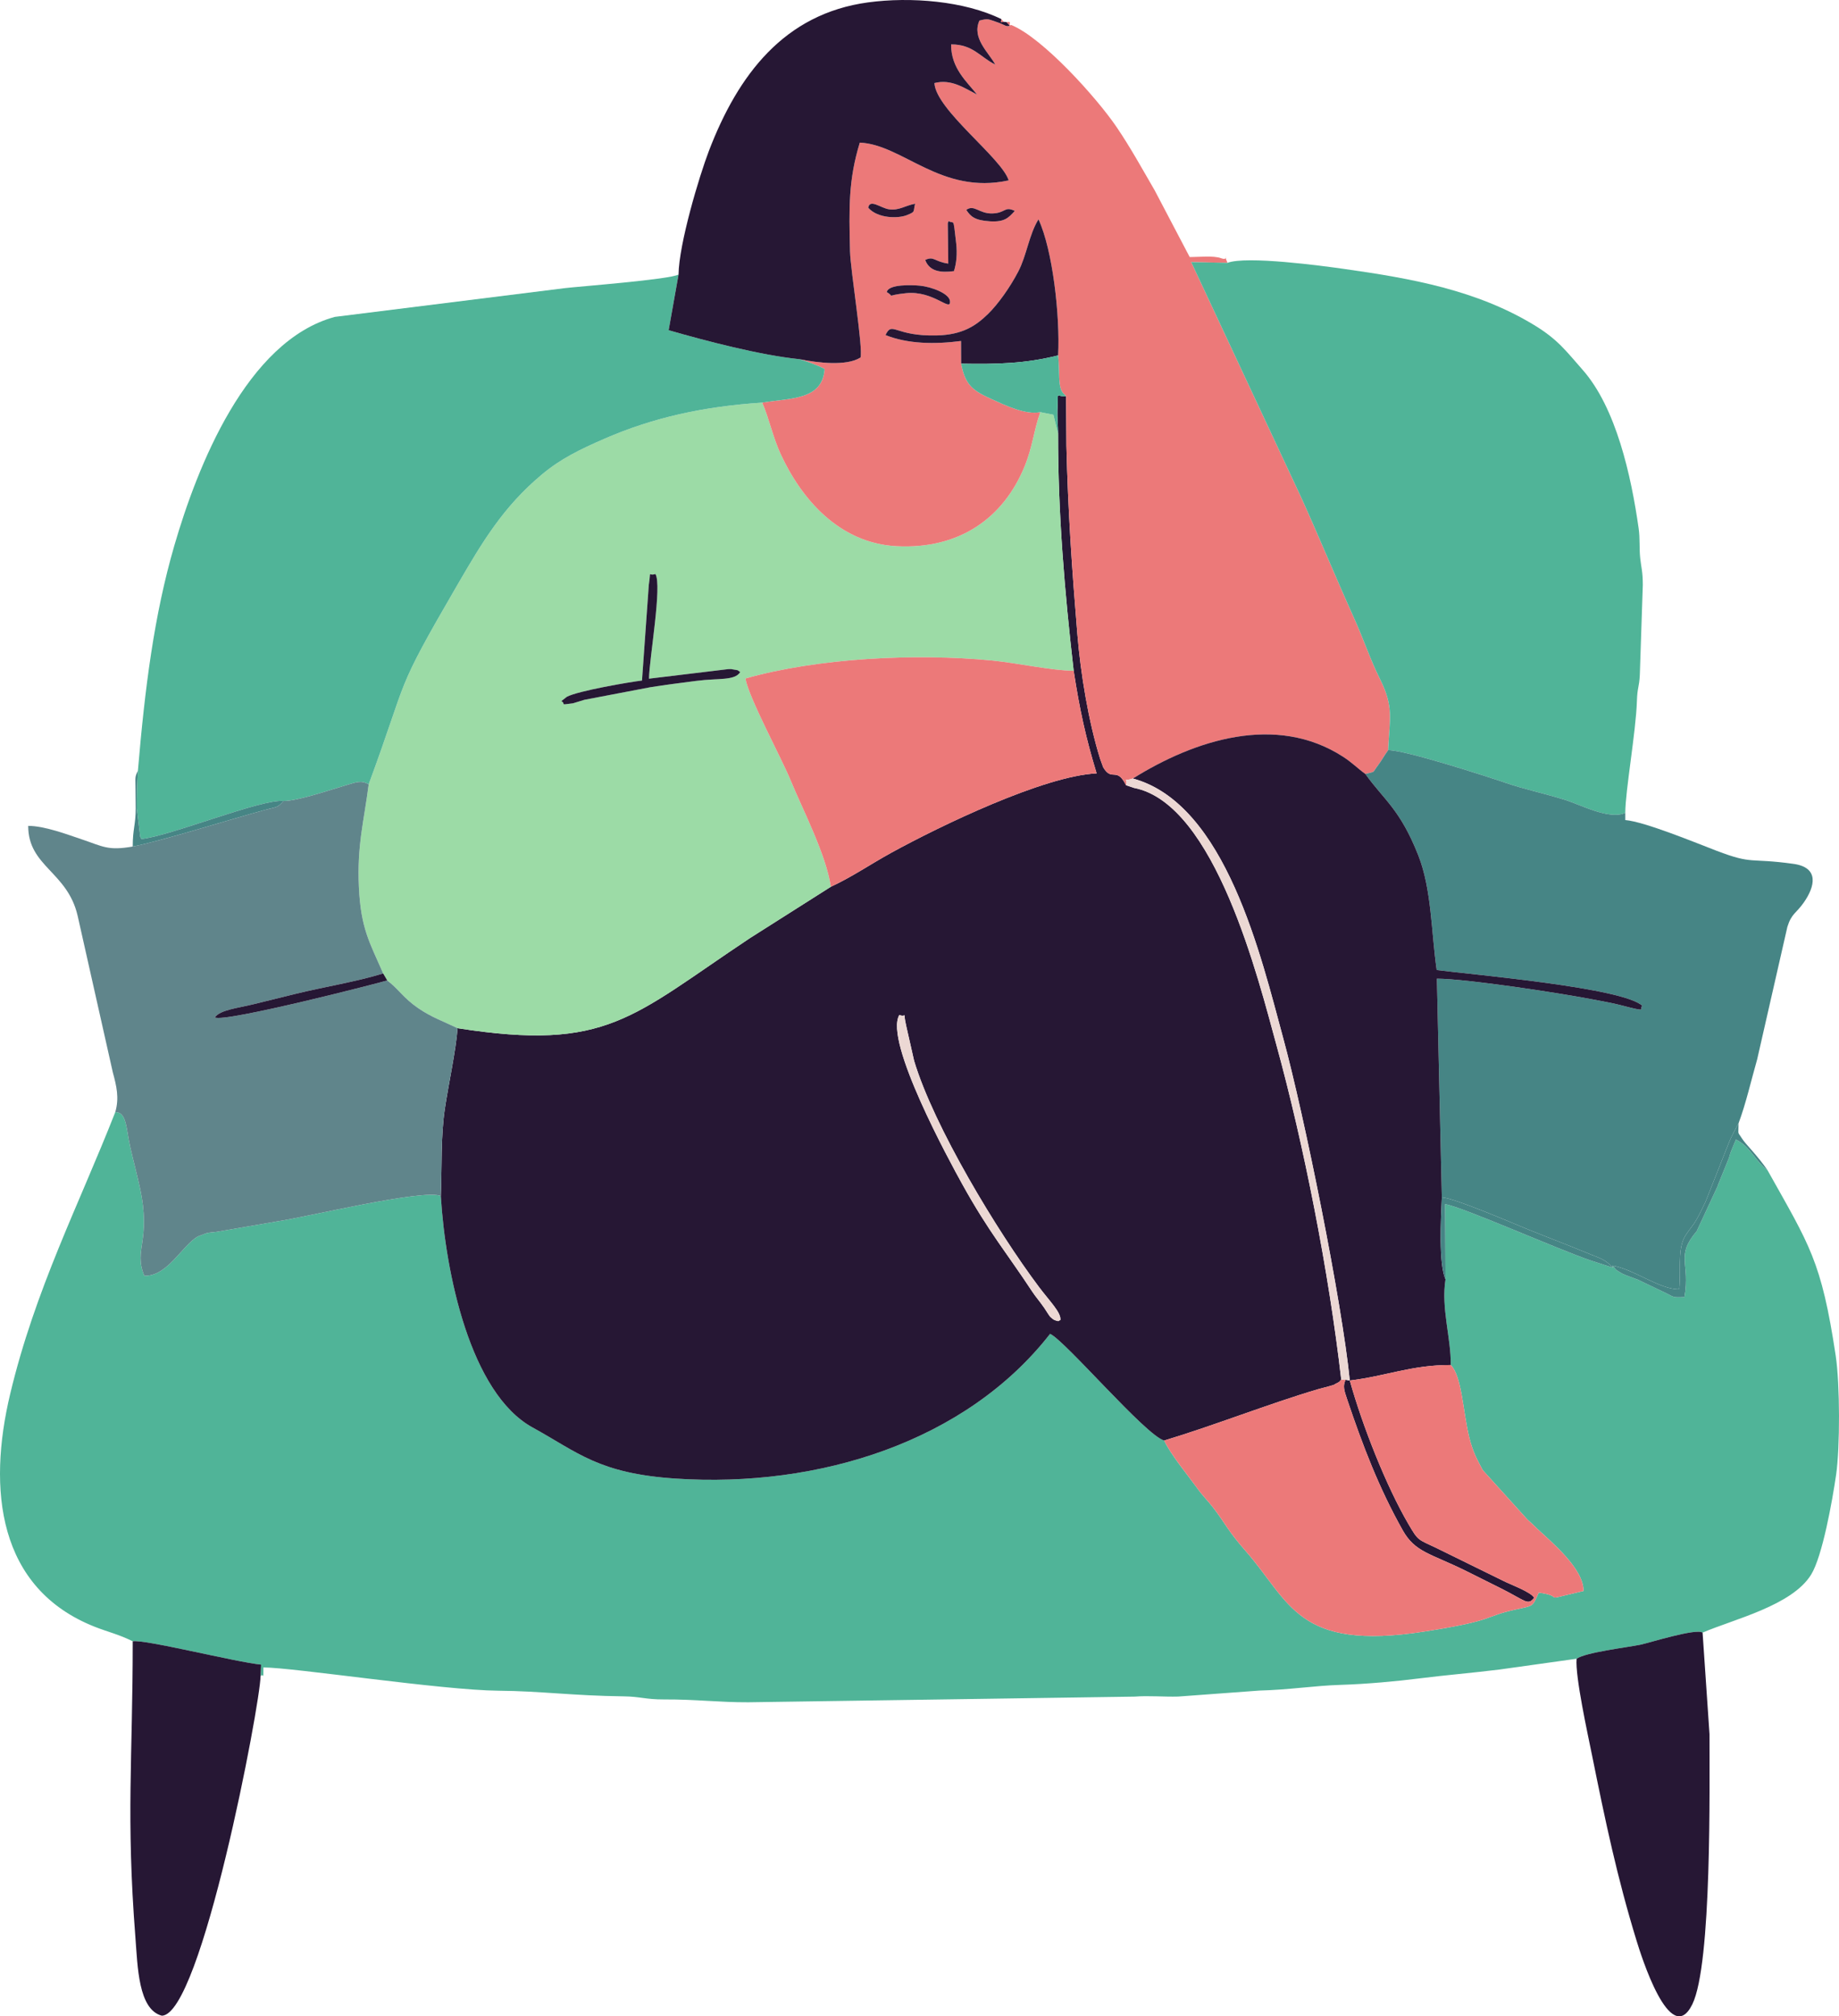 <svg width="466" height="511" viewBox="0 0 466 511" fill="none" xmlns="http://www.w3.org/2000/svg">
<g clip-path="url(#clip0_111_37)">
<path fill-rule="evenodd" clip-rule="evenodd" d="M33.633 415.964C36.469 415.371 59.669 421.223 66.165 421.871L66.023 424.793C66.729 423.843 66.745 426.283 66.745 422.587C74.327 422.587 111.995 428.366 126.335 428.483C137.077 428.57 145.059 429.753 158.016 429.912C162.266 429.965 163.562 430.713 168.271 430.694C176.419 430.661 182.13 431.442 189.625 431.415L287.531 429.98C290.999 429.693 295.021 430.071 298.553 429.966L319.11 428.449C326.726 428.251 332.96 427.213 339.736 427.001C346.204 426.798 353.662 426.133 360.122 425.313C366.278 424.531 373.1 423.971 379.997 423.114L399.514 420.38C401.796 418.762 412.088 417.549 415.67 416.825C417.709 416.413 429.839 412.587 431.434 413.761C439.304 410.365 454.079 406.938 458.941 399.055C461.793 394.429 464.308 380.376 465.268 373.753C466.261 366.895 466.262 350.852 465.161 343.556C461.527 319.47 458.573 315.683 447.901 296.598C444.501 293.987 443.747 290.753 439.884 288.797C439.559 289.574 439.232 290.289 438.834 291.32C438.037 293.382 438.784 291.25 438.13 293.415L435.394 300.157C435.327 300.331 435.265 300.529 435.198 300.709L429.949 312.008C424.475 318.419 428.352 320.002 426.835 328.717C423.689 328.869 424.266 328.736 422.119 327.701L415.154 324.371C414.567 324.119 414.106 323.987 412.995 323.561C412.305 323.296 411.226 322.925 410.464 322.424C408.953 321.43 409.861 322.161 408.652 320.754L408.677 321.263L403.137 319.467C394.658 316.606 370.433 305.793 366.184 305.184L366.289 324.218C365.141 331.588 367.695 338.981 367.622 345.946C370.434 348.738 370.695 357.658 372.283 364.195C373.215 368.035 374.328 369.926 375.718 372.571L386.948 384.999C387.056 385.106 387.215 385.255 387.325 385.36C387.479 385.508 387.94 385.909 388.095 386.054C388.7 386.62 388.961 386.905 389.582 387.483C393.296 390.941 401.328 397.602 401.253 403.211L396.54 404.331C391.712 405.541 396.013 404.466 389.929 403.62C388.211 407.272 388.88 406.848 384.009 407.918C375.696 409.743 379.217 410.643 360.896 413.493C328.592 418.517 327.012 405.995 315.592 393.015C311.106 387.917 310.41 385.938 307.396 382.059C305.727 379.909 304.928 379.329 303.147 376.849C301.334 374.323 296.661 368.648 294.999 365.078C290.342 363.825 269.907 339.754 266.092 338.043C244.845 365.321 207.609 377.126 171.23 374.726C151.686 373.436 146.441 368.089 134.958 361.773C119.119 353.061 112.871 322.485 111.704 303.11C107.474 301.226 77.559 308.466 70.485 309.498L54.892 312.191C53.764 312.351 53.462 312.267 52.259 312.547L50.143 313.351C46.118 315.642 42.48 323.522 36.559 323.319C33.779 316.529 38.408 314.598 35.431 300.917C34.667 297.409 33.72 293.877 33.025 290.8C31.918 285.905 32.133 281.861 29.218 281.826C20.001 305.336 8.897 326.772 2.574 353.299C-3.173 377.408 -0.632 402.563 24.058 412.3C27.317 413.586 30.123 414.204 33.633 415.964L33.633 415.964Z" fill="#50B498"/>
<path fill-rule="evenodd" clip-rule="evenodd" d="M263.268 326.159C266.004 329.802 268.927 332.645 268.697 334.54C268.106 334.718 268.557 335.023 267.281 334.573C266.952 334.457 266.357 333.968 266.12 333.719C265.85 333.435 265.001 332.029 264.607 331.46C263.392 329.703 262.508 328.773 261.487 327.218C255.2 317.646 250.6 312.324 243.803 300.046C240.8 294.623 223.944 263.843 227.89 257.237C229.948 258.001 228.707 255.797 229.595 259.84L231.628 268.821C236.615 285.493 252.791 312.206 263.268 326.159H263.268ZM268.113 109.867C268.081 130.113 269.801 150.245 272.068 169.999C273.588 179.909 275.137 186.96 277.883 196C264.446 196.639 238.13 209.365 225.875 216.101C220.537 219.035 215.886 222.258 210.541 224.732L190.096 237.707C159.991 257.712 153.973 266.525 115.947 260.58C115.547 266.167 113.641 274.813 112.735 280.945C111.645 288.312 112.007 295.673 111.704 303.11C112.871 322.485 119.119 353.061 134.958 361.773C146.441 368.088 151.686 373.436 171.229 374.726C207.609 377.126 244.845 365.321 266.091 338.043C269.907 339.754 290.342 363.825 294.999 365.078C307.448 361.343 321.478 355.779 333.97 352.078C334.753 351.846 336.385 351.457 336.824 351.316C338.704 350.714 337.144 351.39 338.444 350.697C339.738 350.007 338.974 350.563 339.868 349.649C336.747 322.444 330.414 290.164 323.395 264.653C318.995 248.662 308.013 203.682 287.342 199.677L285.339 199.007C282.896 194.109 281.807 198.293 279.543 194.442C279.525 194.41 278.82 192.479 278.761 192.292C275.81 182.805 273.827 170.697 272.995 160.648C271.661 144.539 270.62 129.504 270.228 113.001L270.15 100.399C267.4 100.716 268.248 98.511 267.952 103.974C267.875 105.392 268.107 108.257 268.113 109.867L268.113 109.867Z" fill="#261734"/>
<path fill-rule="evenodd" clip-rule="evenodd" d="M164.453 171.998L184.521 169.582C185.667 169.59 184.77 169.49 185.837 169.672C187.518 169.961 186.627 169.734 187.565 170.322C186.201 172.573 181.98 171.832 176.474 172.554C172.673 173.053 168.629 173.548 164.764 174.173L148.099 177.353C147.705 177.465 145.293 178.225 145.196 178.237C141.471 178.715 143.608 178.539 142.251 177.677L143.636 176.592C146.466 175.078 159.726 172.817 162.682 172.473L164.41 148.195C165.038 144.059 164.1 146.143 166.081 145.471C167.821 148.373 164.544 166.773 164.453 171.998L164.453 171.998ZM93.425 198.774C92.245 208.027 90.448 214.2 90.939 224.772C91.432 235.408 93.683 238.842 97.095 246.706L98.125 248.474C101.124 250.777 102.154 252.875 105.923 255.468C109.32 257.805 112.221 258.79 115.947 260.58C153.973 266.525 159.991 257.712 190.096 237.707L210.54 224.732C209.299 216.498 203.443 205.287 200.348 197.772C197.903 191.838 189.841 177.087 188.884 171.954C207.16 166.78 231.886 165.515 251.359 167.396C257.645 168.003 266.612 169.974 272.068 169.999C269.801 150.245 268.081 130.113 268.113 109.867L266.932 105.107L263.606 104.452C261.947 109.123 261.668 113.222 259.626 118.21C254.338 131.127 243.278 139.267 227.173 138.422C212.647 137.659 203.061 126.453 197.806 115.052C195.837 110.779 194.837 105.86 193.14 102.04C178.252 103.003 165.487 105.834 153.24 111.162C146.927 113.909 142.096 116.258 137.325 120.243C127.491 128.455 122.165 137.468 116 148.07C99.525 176.401 103.933 170.267 93.425 198.774V198.774Z" fill="#9CDBA6"/>
<path fill-rule="evenodd" clip-rule="evenodd" d="M224.71 74.031C225.094 71.98 231.083 72.212 233.08 72.398C235.828 72.654 240.549 74.316 240.728 76.33C240.983 79.21 236.629 73.579 229.573 74.307C223.909 74.89 227.105 75.467 224.71 74.031L224.71 74.031ZM240.399 56.021C241.809 56.996 241.492 54.526 242.299 61.687C242.594 64.308 242.369 66.688 241.731 68.717C238.36 69.173 235.53 68.791 234.443 65.886C236.668 64.817 236.742 66.313 240.286 66.808L240.163 56.586C240.196 56.449 240.307 56.203 240.399 56.021ZM250.823 56.085C246.943 55.842 245.936 54.834 244.855 53.194C246.875 51.742 248.082 54.176 251.421 54.097C254.863 54.016 254.461 52.166 257.148 53.446C255.549 55.22 254.555 56.319 250.823 56.085L250.823 56.085ZM229.784 54.529C227.673 55.38 222.466 55.441 220.009 52.648C220.399 50.296 223.202 52.749 225.255 53.042C227.845 53.413 229.244 52.126 231.891 51.635C231.335 53.747 232.091 53.6 229.784 54.529V54.529ZM202.6 91.033C204.33 91.532 207.474 92.68 208.954 93.508C208.415 101.427 200.416 100.846 193.14 102.04C194.837 105.86 195.837 110.779 197.806 115.052C203.061 126.453 212.647 137.659 227.173 138.422C243.278 139.267 254.338 131.127 259.626 118.211C261.668 113.222 261.947 109.123 263.606 104.452C259.91 105.21 254.77 102.74 251.319 101.176C246.53 99.007 244.584 97.633 243.554 92.167L243.527 86.416C236.907 87.283 230.053 87.189 224.392 84.92C226.117 81.23 226.622 85.307 237.451 85.009C243.86 84.833 247.236 82.623 250.391 79.54C252.838 77.15 255.902 72.908 258.041 68.79C260.173 64.687 260.781 59.382 263.151 55.587C266.75 63.328 268.634 79.971 268.13 90.07C268.581 94.439 268.008 97.835 269.318 99.546L270.15 100.399L270.228 113.001C270.62 129.504 271.661 144.539 272.995 160.648C273.827 170.697 275.809 182.805 278.761 192.292C278.819 192.479 279.524 194.41 279.543 194.442C281.807 198.293 282.896 194.109 285.339 199.007C285.689 196.749 284.304 198.203 287.069 197.305C302.655 187.561 323.321 180.782 340.334 191.787C342.719 193.33 344.014 194.742 345.979 196.149C348.725 195.407 347.54 196.114 349.284 193.816C350.11 192.727 350.747 191.485 351.758 190.115C352.125 182.008 353.255 179.236 349.679 172.079C347.24 167.197 345.561 162.076 343.127 156.673C338.277 145.905 333.851 135.148 329.682 125.988L301.848 66.426L311.038 66.618C309.719 63.47 311.737 66.299 309.42 65.442C307.479 64.725 303.698 65.151 301.472 65.151L292.61 48.268C289.457 42.837 286.515 37.465 282.939 32.193C277.971 24.87 264.265 9.582 256.211 6.314C255.054 7.074 254.687 6.286 252.816 5.671C250.432 4.888 250.494 4.62 248.19 5.212C246.179 9.637 250.526 13.303 252.203 16.362C248.353 14.484 246.582 11.233 241.013 11.257C240.943 17.29 245.079 20.782 247.579 23.962C244.238 22.246 241.031 19.969 236.778 21.052C237.143 27.848 253.833 40.02 255.597 45.716C238.453 49.462 228.775 36.623 217.871 36.144C214.977 45.631 215.126 52.617 215.393 63.68C215.509 68.484 218.752 88.332 218.05 90.615C214.423 92.862 207.252 91.945 202.6 91.033L202.6 91.033ZM253.735 4.843C253.614 5.867 253.376 5.66 254.38 5.535L253.735 4.843ZM255.006 5.578L255.851 6.486C255.851 5.301 256.158 5.578 255.006 5.578Z" fill="#EC7979"/>
<path fill-rule="evenodd" clip-rule="evenodd" d="M34.944 195.328C34.736 198.611 34.661 201.618 34.673 204.908L35.532 212.039C35.588 212.175 35.722 212.44 35.84 212.626C43.074 211.918 66.157 202.457 71.831 202.991C75.243 203.062 83.726 200.162 87.471 199.063C90.309 198.23 91.483 197.677 93.425 198.774C103.933 170.268 99.525 176.401 116 148.071C122.165 137.468 127.491 128.455 137.325 120.243C142.096 116.258 146.927 113.91 153.24 111.163C165.487 105.835 178.252 103.004 193.14 102.04C200.416 100.846 208.415 101.428 208.954 93.508C207.474 92.68 204.33 91.532 202.6 91.033C192.582 90.01 178.75 86.373 169.437 83.688L171.945 69.564C169.801 70.853 146.188 72.635 143.061 73.032L84.854 80.309C62.43 86.378 49.933 118.471 44.19 138.217C39.043 155.913 36.723 174.307 34.944 195.328L34.944 195.328Z" fill="#50B498"/>
<path fill-rule="evenodd" clip-rule="evenodd" d="M351.757 190.116C356.169 190.107 376.369 196.644 381.479 198.387C386.521 200.105 391.122 201.023 396.553 202.71C400.477 203.93 407.848 207.884 411.845 205.999C411.845 200.497 414.547 185.439 414.79 177.678C414.901 174.129 415.361 174.28 415.527 171.061L416.286 148.233C416.281 144.805 415.89 143.9 415.634 141.53C415.344 138.834 415.615 136.609 415.223 133.85C413.345 120.61 409.524 103.292 400.979 93.663C396.98 89.158 394.882 86.099 388.731 82.37C374.227 73.577 358.001 70.612 340.431 68.133C335.216 67.397 315.836 64.766 311.038 66.618L301.848 66.426L329.682 125.989C333.851 135.148 338.277 145.905 343.127 156.673C345.561 162.076 347.239 167.197 349.679 172.079C353.255 179.237 352.124 182.008 351.757 190.116Z" fill="#50B498"/>
<path fill-rule="evenodd" clip-rule="evenodd" d="M345.979 196.149C350.722 202.78 354.79 205.079 359.413 216.825C362.778 225.376 362.675 236.219 364.055 245.841C373.947 247.097 411.277 250.328 416.148 254.901C415.211 255.718 418.016 256.652 410.547 254.709C408.704 254.23 406.371 253.818 404.505 253.452C395.557 251.698 371.635 248.056 364.103 248.029L365.36 303.444C368.93 303.76 383.148 309.933 387.45 311.681C391.021 313.132 394.539 314.471 397.88 315.806C399.929 316.624 401.407 317.247 403.151 317.947C405.878 319.042 406.809 319.28 408.677 321.263L408.652 320.754C414.075 321.703 420.631 326.836 425.497 326.744C425.985 322.451 425.096 317.178 426.711 313.833C427.493 312.214 428.616 311.165 429.655 309.491C430.593 307.98 431.314 306.293 432.145 304.647L438.224 289.285C438.601 288.366 439.981 285.647 440.543 284.692C442.428 279.621 443.652 274.147 445.269 268.45L452.915 234.906C453.972 231.492 455.139 231.491 457.06 228.753C459.932 224.661 461.058 219.849 454.456 218.931C443.058 217.345 444.354 219.191 434.967 215.611C429.984 213.711 416.794 208.243 411.846 207.831V205.999C407.849 207.884 400.478 203.929 396.554 202.71C391.123 201.023 386.521 200.105 381.48 198.387C376.369 196.644 356.169 190.107 351.758 190.115C350.747 191.485 350.11 192.727 349.284 193.816C347.541 196.114 348.726 195.407 345.979 196.149V196.149Z" fill="#468585"/>
<path fill-rule="evenodd" clip-rule="evenodd" d="M71.831 202.991C70.302 204.802 69.975 204.485 67.233 205.23C57.934 207.757 40.888 213.163 33.633 214.543C27.317 215.634 26.176 214.551 20.666 212.701C17.035 211.482 11.286 209.302 7.143 209.302C7.143 219.629 17.083 220.888 19.672 232.082L28.576 271.723C29.527 275.246 30.248 278.233 29.218 281.826C32.133 281.861 31.918 285.905 33.025 290.8C33.72 293.877 34.667 297.408 35.431 300.917C38.407 314.598 33.779 316.528 36.558 323.319C42.48 323.522 46.118 315.642 50.142 313.351L52.258 312.547C53.462 312.266 53.764 312.351 54.892 312.191L70.485 309.498C77.559 308.466 107.473 301.226 111.704 303.11C112.007 295.672 111.645 288.312 112.734 280.945C113.641 274.813 115.546 266.167 115.947 260.58C112.221 258.79 109.32 257.805 105.923 255.468C102.154 252.875 101.124 250.776 98.125 248.474C97.545 248.746 56.655 259.292 54.438 257.843C55.754 255.936 60.271 255.478 64.11 254.535C67.732 253.645 71.272 252.769 74.809 251.899C82.138 250.095 90.209 248.831 97.095 246.706C93.683 238.842 91.432 235.408 90.939 224.772C90.448 214.2 92.245 208.027 93.425 198.774C91.483 197.677 90.308 198.23 87.471 199.063C83.726 200.162 75.243 203.062 71.831 202.991L71.831 202.991Z" fill="#60858B"/>
<path fill-rule="evenodd" clip-rule="evenodd" d="M287.069 197.305C310.674 203.683 319.623 242.801 325.129 262.979C330.495 282.643 340.04 329.895 342.038 349.868L340.97 349.685C340.233 351.288 340.575 352.303 341.387 354.711C345.342 366.442 349.405 377.073 355.428 387.795C358.605 393.451 362.411 393.635 371.534 398.157C374.598 399.676 377.102 400.923 380.373 402.565C386.686 405.734 387.115 406.975 388.757 404.936C387.939 403.435 382.525 401.484 380.899 400.629L364.084 392.368C359.231 390.05 359.437 390.59 356.915 386.284C351.321 376.732 345.229 361.36 342.038 349.868C351.087 348.793 357.784 345.886 367.622 345.946C367.695 338.981 365.141 331.588 366.289 324.218C364.507 320.244 365.134 308.739 365.36 303.444L364.103 248.029C371.635 248.056 395.557 251.698 404.505 253.452C406.371 253.818 408.704 254.231 410.547 254.709C418.016 256.652 415.211 255.718 416.148 254.901C411.277 250.328 373.947 247.097 364.055 245.841C362.675 236.219 362.778 225.376 359.413 216.825C354.79 205.08 350.722 202.78 345.979 196.149C344.014 194.742 342.719 193.33 340.334 191.787C323.321 180.782 302.655 187.561 287.069 197.305L287.069 197.305Z" fill="#261734"/>
<path fill-rule="evenodd" clip-rule="evenodd" d="M171.945 69.564L169.437 83.688C178.75 86.373 192.582 90.01 202.6 91.033C207.252 91.945 214.423 92.862 218.05 90.615C218.752 88.331 215.509 68.484 215.393 63.679C215.125 52.617 214.977 45.631 217.871 36.144C228.775 36.623 238.453 49.462 255.597 45.716C253.833 40.02 237.143 27.848 236.778 21.052C241.031 19.969 244.238 22.246 247.579 23.962C245.079 20.782 240.943 17.29 241.013 11.256C246.582 11.233 248.353 14.484 252.203 16.362C250.526 13.303 246.179 9.637 248.19 5.212C250.494 4.619 250.432 4.888 252.816 5.671C254.687 6.286 255.054 7.074 256.211 6.314L255.851 6.486L255.006 5.578L254.38 5.535C253.376 5.66 253.614 5.867 253.735 4.843C244.41 0.248 230.746 -0.857 219.971 0.605C198.719 3.489 187.026 18.94 179.633 38.246C177.176 44.663 172.038 61.804 171.945 69.564H171.945Z" fill="#261734"/>
<path fill-rule="evenodd" clip-rule="evenodd" d="M342.038 349.867C345.229 361.36 351.32 376.732 356.915 386.284C359.437 390.59 359.231 390.05 364.084 392.368L380.899 400.629C382.525 401.484 387.939 403.435 388.757 404.936C387.115 406.975 386.686 405.734 380.373 402.564C377.102 400.922 374.598 399.676 371.534 398.157C362.411 393.634 358.605 393.451 355.427 387.794C349.405 377.073 345.342 366.442 341.387 354.711C340.575 352.303 340.233 351.288 340.97 349.685L339.868 349.649C338.974 350.563 339.738 350.007 338.444 350.697C337.144 351.39 338.704 350.714 336.824 351.316C336.385 351.457 334.753 351.846 333.97 352.078C321.478 355.779 307.448 361.343 294.999 365.078C296.661 368.648 301.333 374.323 303.147 376.849C304.928 379.329 305.726 379.909 307.396 382.059C310.41 385.938 311.106 387.917 315.592 393.015C327.011 405.995 328.592 418.517 360.896 413.493C379.216 410.643 375.696 409.743 384.009 407.918C388.88 406.848 388.211 407.272 389.929 403.62C396.013 404.466 391.712 405.541 396.54 404.331L401.252 403.211C401.328 397.602 393.296 390.941 389.582 387.483C388.961 386.905 388.7 386.62 388.094 386.054C387.939 385.909 387.479 385.508 387.325 385.36C387.215 385.255 387.056 385.106 386.948 384.999L375.718 372.571C374.328 369.926 373.215 368.035 372.283 364.195C370.695 357.658 370.434 348.738 367.622 345.946C357.784 345.885 351.087 348.793 342.038 349.867H342.038Z" fill="#EC7979"/>
<path fill-rule="evenodd" clip-rule="evenodd" d="M210.541 224.732C215.887 222.258 220.537 219.035 225.875 216.101C238.13 209.365 264.446 196.639 277.883 196C275.137 186.96 273.588 179.909 272.068 169.999C266.612 169.974 257.646 168.003 251.359 167.396C231.886 165.515 207.16 166.78 188.884 171.955C189.841 177.087 197.903 191.838 200.348 197.773C203.443 205.287 209.299 216.498 210.541 224.732V224.732Z" fill="#EC7979"/>
<path fill-rule="evenodd" clip-rule="evenodd" d="M399.513 420.38C399.099 424.813 402.386 439.708 403.444 444.958C406.78 461.509 409.784 475.804 414.695 491.814C415.749 495.251 423.224 519.365 428.829 507.96C433.834 497.775 433.156 452.412 433.185 439.502L431.433 413.761C429.839 412.587 417.709 416.413 415.67 416.825C412.088 417.549 401.796 418.762 399.513 420.38H399.513Z" fill="#261734"/>
<path fill-rule="evenodd" clip-rule="evenodd" d="M66.023 424.793L66.165 421.871C59.669 421.223 36.469 415.371 33.633 415.964C33.633 445.926 31.917 460.188 34.313 491.041C34.881 498.359 35.041 509.255 40.991 510.843C50.989 510.843 65.974 431.681 66.023 424.793H66.023Z" fill="#261734"/>
<path fill-rule="evenodd" clip-rule="evenodd" d="M243.554 92.167C252.64 92.334 259.864 92.152 268.13 90.07C268.634 79.971 266.75 63.328 263.151 55.587C260.781 59.382 260.173 64.687 258.041 68.79C255.902 72.908 252.838 77.15 250.391 79.541C247.236 82.623 243.86 84.833 237.451 85.009C226.622 85.307 226.117 81.231 224.392 84.92C230.053 87.189 236.907 87.283 243.527 86.416L243.554 92.167H243.554Z" fill="#261734"/>
<path fill-rule="evenodd" clip-rule="evenodd" d="M285.34 199.007L287.342 199.677C308.013 203.682 318.995 248.662 323.395 264.653C330.414 290.164 336.747 322.444 339.868 349.649L340.97 349.685L342.038 349.868C340.04 329.895 330.495 282.643 325.129 262.979C319.623 242.801 310.674 203.683 287.069 197.305C284.305 198.203 285.689 196.749 285.34 199.007H285.34Z" fill="#ECD8D4"/>
<path fill-rule="evenodd" clip-rule="evenodd" d="M243.554 92.167C244.584 97.633 246.53 99.007 251.319 101.176C254.77 102.74 259.91 105.21 263.606 104.452L266.932 105.107L268.113 109.867C268.107 108.257 267.875 105.392 267.952 103.974C268.247 98.511 267.4 100.716 270.15 100.399L269.318 99.546C268.008 97.835 268.581 94.439 268.13 90.07C259.864 92.151 252.64 92.334 243.554 92.167V92.167Z" fill="#50B498"/>
<path fill-rule="evenodd" clip-rule="evenodd" d="M268.697 334.54C268.926 332.645 266.003 329.802 263.268 326.159C252.791 312.206 236.615 285.493 231.628 268.821L229.595 259.84C228.707 255.797 229.947 258.001 227.89 257.237C223.944 263.843 240.8 294.623 243.802 300.046C250.6 312.324 255.2 317.646 261.486 327.219C262.507 328.773 263.392 329.703 264.607 331.46C265.001 332.029 265.85 333.435 266.12 333.719C266.357 333.968 266.952 334.457 267.281 334.573C268.557 335.023 268.106 334.718 268.697 334.54H268.697Z" fill="#ECD8D4"/>
<path fill-rule="evenodd" clip-rule="evenodd" d="M164.453 171.999C164.544 166.773 167.821 148.374 166.081 145.471C164.1 146.143 165.038 144.059 164.41 148.195L162.682 172.473C159.726 172.817 146.466 175.078 143.636 176.593L142.251 177.677C143.608 178.539 141.471 178.715 145.196 178.237C145.294 178.225 147.705 177.465 148.099 177.353L164.764 174.173C168.629 173.548 172.673 173.053 176.475 172.555C181.98 171.832 186.201 172.573 187.565 170.323C186.627 169.734 187.518 169.961 185.837 169.673C184.77 169.49 185.667 169.59 184.521 169.582L164.453 171.999L164.453 171.999Z" fill="#261734"/>
<path fill-rule="evenodd" clip-rule="evenodd" d="M408.652 320.753C409.861 322.161 408.953 321.43 410.464 322.424C411.226 322.925 412.305 323.295 412.996 323.56C414.106 323.987 414.567 324.119 415.154 324.371L422.119 327.701C424.267 328.736 423.689 328.868 426.835 328.717C428.352 320.001 424.475 318.418 429.949 312.008L435.198 300.709C435.265 300.529 435.327 300.331 435.394 300.157L438.13 293.415C438.784 291.25 438.037 293.382 438.834 291.32C439.233 290.289 439.559 289.574 439.884 288.797C443.747 290.753 444.501 293.987 447.901 296.597C446.858 295.03 445.219 293.022 443.784 291.396C443.151 290.677 441.861 289.258 441.428 288.559C440.203 286.582 440.543 287.946 440.543 284.692C439.981 285.647 438.601 288.366 438.224 289.285L432.145 304.646C431.314 306.293 430.593 307.98 429.655 309.491C428.616 311.165 427.493 312.214 426.711 313.833C425.096 317.178 425.985 322.451 425.497 326.744C420.631 326.836 414.075 321.703 408.652 320.753L408.652 320.753Z" fill="#468585"/>
<path fill-rule="evenodd" clip-rule="evenodd" d="M98.125 248.474L97.095 246.706C90.209 248.831 82.138 250.095 74.809 251.899C71.272 252.769 67.732 253.645 64.11 254.535C60.271 255.478 55.755 255.936 54.438 257.843C56.655 259.292 97.545 248.746 98.125 248.474V248.474Z" fill="#261734"/>
<path fill-rule="evenodd" clip-rule="evenodd" d="M366.289 324.218L366.184 305.184C370.433 305.793 394.658 316.606 403.137 319.467L408.677 321.263C406.809 319.28 405.878 319.042 403.151 317.947C401.407 317.247 399.929 316.624 397.88 315.806C394.539 314.471 391.021 313.132 387.45 311.681C383.148 309.933 368.93 303.76 365.36 303.444C365.134 308.739 364.507 320.244 366.289 324.218L366.289 324.218Z" fill="#468585"/>
<path fill-rule="evenodd" clip-rule="evenodd" d="M33.633 214.543C40.888 213.163 57.934 207.757 67.233 205.23C69.975 204.485 70.302 204.802 71.831 202.991C66.157 202.457 43.074 211.918 35.84 212.626C35.722 212.44 35.588 212.175 35.532 212.039L34.673 204.908C34.661 201.618 34.736 198.611 34.944 195.328C34.096 197.036 34.339 197.204 34.34 199.704C34.34 201.431 34.399 203.186 34.393 204.914C34.378 209.084 33.633 210.032 33.633 214.543V214.543Z" fill="#468585"/>
<path fill-rule="evenodd" clip-rule="evenodd" d="M242.299 61.687C241.492 54.526 241.809 56.996 240.399 56.021C240.307 56.203 240.197 56.448 240.164 56.585L240.287 66.808C236.742 66.313 236.668 64.817 234.443 65.886C235.53 68.791 238.361 69.173 241.731 68.717C242.37 66.688 242.594 64.308 242.299 61.687Z" fill="#261734"/>
<path fill-rule="evenodd" clip-rule="evenodd" d="M233.08 72.398C231.083 72.212 225.094 71.98 224.71 74.031C227.105 75.467 223.909 74.89 229.573 74.307C236.629 73.579 240.983 79.21 240.728 76.33C240.55 74.316 235.828 72.654 233.08 72.398L233.08 72.398Z" fill="#261734"/>
<path fill-rule="evenodd" clip-rule="evenodd" d="M220.009 52.648C222.466 55.441 227.673 55.38 229.784 54.529C232.091 53.6 231.335 53.746 231.891 51.635C229.244 52.126 227.845 53.413 225.255 53.042C223.202 52.748 220.399 50.296 220.009 52.648V52.648Z" fill="#261734"/>
<path fill-rule="evenodd" clip-rule="evenodd" d="M244.855 53.194C245.937 54.834 246.943 55.842 250.823 56.085C254.555 56.319 255.549 55.22 257.149 53.447C254.461 52.167 254.863 54.016 251.422 54.098C248.082 54.176 246.875 51.743 244.855 53.194L244.855 53.194Z" fill="#261734"/>
</g>
<defs>
<clipPath id="clip0_111_37">
<rect width="466" height="511" fill="white"/>
</clipPath>
</defs>
</svg>
